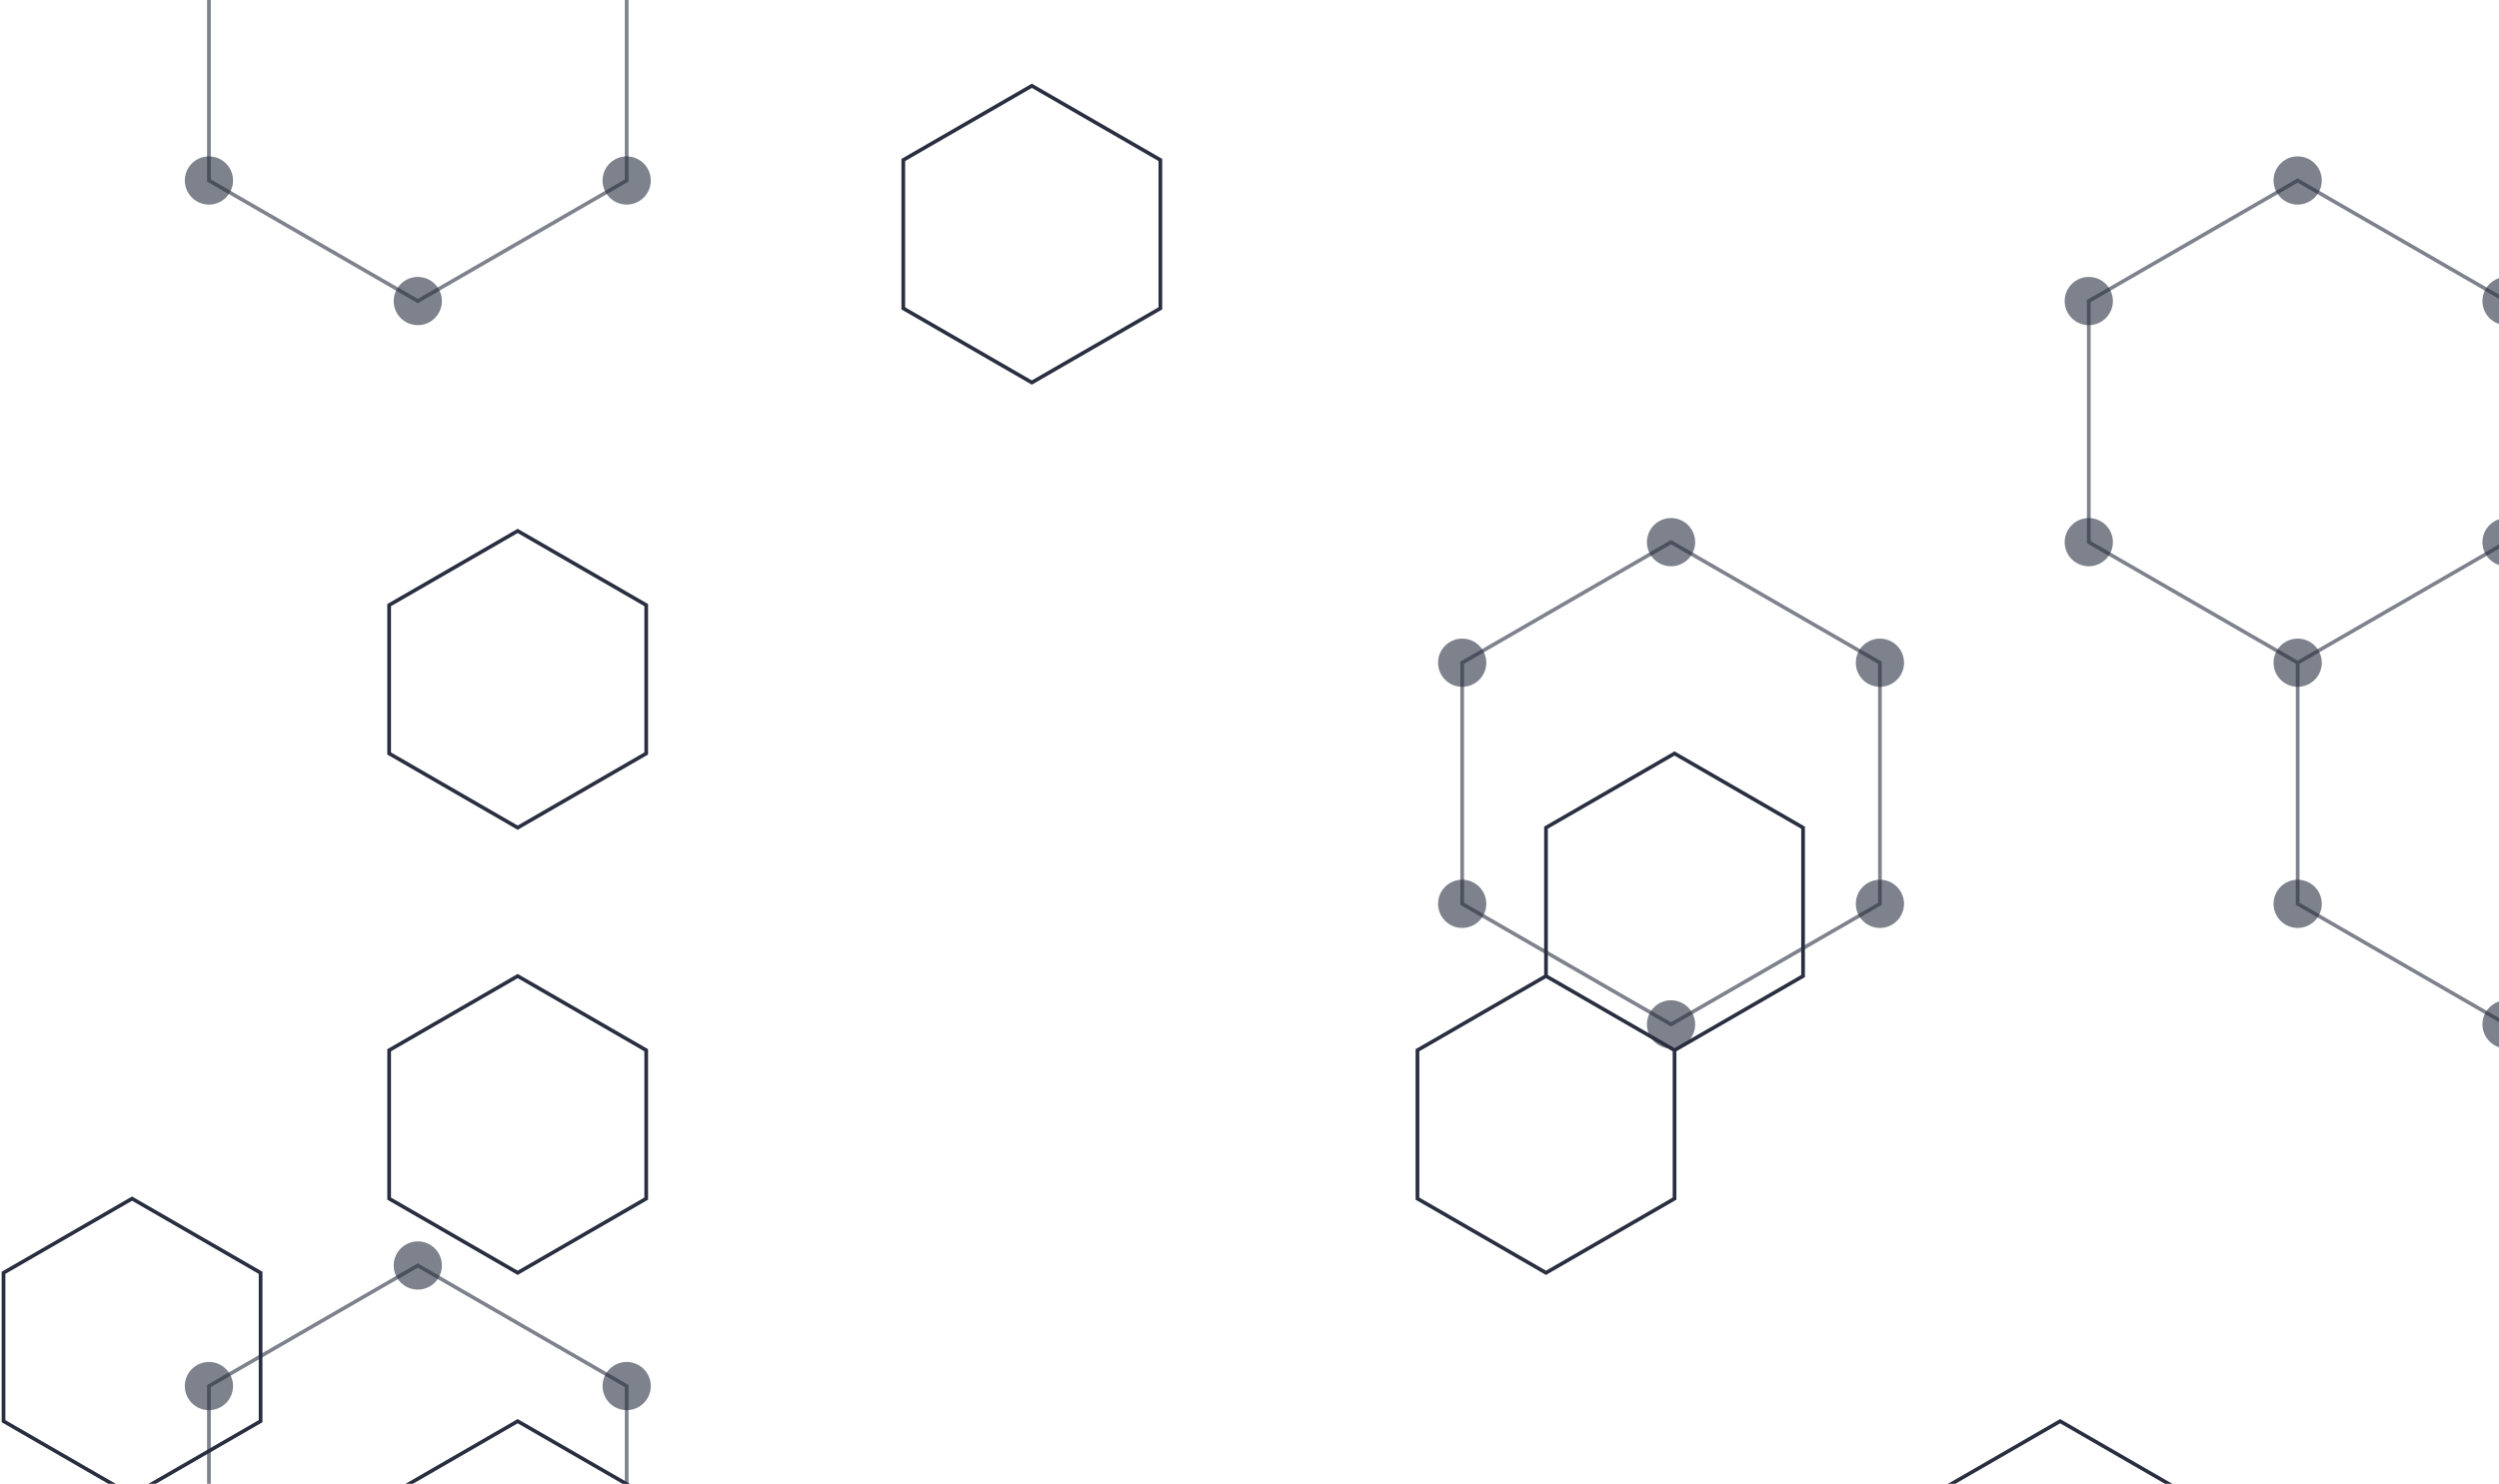 <svg width="1347" height="800" viewBox="0 0 1347 800" fill="none" xmlns="http://www.w3.org/2000/svg">
<path d="M1351.07 292.31V162.31L1238.48 97.31L1125.89 162.31V292.31L1238.48 357.31M1351.07 292.31L1238.48 357.31M1351.07 292.31L1463.65 357.31V487.31L1351.07 552.31L1238.48 487.31V357.31M225.2 -97.69L337.79 -32.69V97.31L225.2 162.31L112.62 97.31V-32.69L225.2 -97.69ZM225.2 682.31L337.79 747.31V877.31L225.2 942.31L112.62 877.31V747.31L225.2 682.31ZM900.72 292.31L1013.31 357.31V487.31L900.72 552.31L788.14 487.31V357.31L900.72 292.31Z" stroke="#292F40" stroke-opacity="0.6" stroke-width="2"/>
<path d="M212.2 -97.69C212.2 -94.242 213.57 -90.936 216.008 -88.498C218.446 -86.06 221.752 -84.69 225.2 -84.69C228.648 -84.69 231.954 -86.06 234.392 -88.498C236.83 -90.936 238.2 -94.242 238.2 -97.69C238.2 -101.138 236.83 -104.444 234.392 -106.882C231.954 -109.32 228.648 -110.69 225.2 -110.69C221.752 -110.69 218.446 -109.32 216.008 -106.882C213.57 -104.444 212.2 -101.138 212.2 -97.69ZM324.79 -32.69C324.79 -29.242 326.16 -25.936 328.598 -23.498C331.036 -21.06 334.342 -19.69 337.79 -19.69C341.238 -19.69 344.544 -21.06 346.982 -23.498C349.42 -25.936 350.79 -29.242 350.79 -32.69C350.79 -36.138 349.42 -39.444 346.982 -41.882C344.544 -44.32 341.238 -45.69 337.79 -45.69C334.342 -45.69 331.036 -44.32 328.598 -41.882C326.16 -39.444 324.79 -36.138 324.79 -32.69ZM324.79 97.31C324.79 100.758 326.16 104.064 328.598 106.502C331.036 108.94 334.342 110.31 337.79 110.31C341.238 110.31 344.544 108.94 346.982 106.502C349.42 104.064 350.79 100.758 350.79 97.31C350.79 93.862 349.42 90.556 346.982 88.118C344.544 85.68 341.238 84.31 337.79 84.31C334.342 84.31 331.036 85.68 328.598 88.118C326.16 90.556 324.79 93.862 324.79 97.31ZM212.2 162.31C212.2 165.758 213.57 169.064 216.008 171.502C218.446 173.94 221.752 175.31 225.2 175.31C228.648 175.31 231.954 173.94 234.392 171.502C236.83 169.064 238.2 165.758 238.2 162.31C238.2 158.862 236.83 155.556 234.392 153.118C231.954 150.68 228.648 149.31 225.2 149.31C221.752 149.31 218.446 150.68 216.008 153.118C213.57 155.556 212.2 158.862 212.2 162.31ZM99.62 97.31C99.62 100.758 100.99 104.064 103.428 106.502C105.866 108.94 109.172 110.31 112.62 110.31C116.068 110.31 119.374 108.94 121.812 106.502C124.25 104.064 125.62 100.758 125.62 97.31C125.62 93.862 124.25 90.556 121.812 88.118C119.374 85.68 116.068 84.31 112.62 84.31C109.172 84.31 105.866 85.68 103.428 88.118C100.99 90.556 99.62 93.862 99.62 97.31ZM99.62 -32.69C99.62 -29.242 100.99 -25.936 103.428 -23.498C105.866 -21.06 109.172 -19.69 112.62 -19.69C116.068 -19.69 119.374 -21.06 121.812 -23.498C124.25 -25.936 125.62 -29.242 125.62 -32.69C125.62 -36.138 124.25 -39.444 121.812 -41.882C119.374 -44.32 116.068 -45.69 112.62 -45.69C109.172 -45.69 105.866 -44.32 103.428 -41.882C100.99 -39.444 99.62 -36.138 99.62 -32.69ZM212.2 682.31C212.2 685.758 213.57 689.064 216.008 691.502C218.446 693.94 221.752 695.31 225.2 695.31C228.648 695.31 231.954 693.94 234.392 691.502C236.83 689.064 238.2 685.758 238.2 682.31C238.2 678.862 236.83 675.556 234.392 673.118C231.954 670.68 228.648 669.31 225.2 669.31C221.752 669.31 218.446 670.68 216.008 673.118C213.57 675.556 212.2 678.862 212.2 682.31ZM324.79 747.31C324.79 750.758 326.16 754.064 328.598 756.502C331.036 758.94 334.342 760.31 337.79 760.31C341.238 760.31 344.544 758.94 346.982 756.502C349.42 754.064 350.79 750.758 350.79 747.31C350.79 743.862 349.42 740.556 346.982 738.118C344.544 735.68 341.238 734.31 337.79 734.31C334.342 734.31 331.036 735.68 328.598 738.118C326.16 740.556 324.79 743.862 324.79 747.31ZM324.79 877.31C324.79 880.758 326.16 884.064 328.598 886.502C331.036 888.94 334.342 890.31 337.79 890.31C341.238 890.31 344.544 888.94 346.982 886.502C349.42 884.064 350.79 880.758 350.79 877.31C350.79 873.862 349.42 870.556 346.982 868.118C344.544 865.68 341.238 864.31 337.79 864.31C334.342 864.31 331.036 865.68 328.598 868.118C326.16 870.556 324.79 873.862 324.79 877.31ZM212.2 942.31C212.2 945.758 213.57 949.064 216.008 951.502C218.446 953.94 221.752 955.31 225.2 955.31C228.648 955.31 231.954 953.94 234.392 951.502C236.83 949.064 238.2 945.758 238.2 942.31C238.2 938.862 236.83 935.556 234.392 933.118C231.954 930.68 228.648 929.31 225.2 929.31C221.752 929.31 218.446 930.68 216.008 933.118C213.57 935.556 212.2 938.862 212.2 942.31ZM99.62 877.31C99.62 880.758 100.99 884.064 103.428 886.502C105.866 888.94 109.172 890.31 112.62 890.31C116.068 890.31 119.374 888.94 121.812 886.502C124.25 884.064 125.62 880.758 125.62 877.31C125.62 873.862 124.25 870.556 121.812 868.118C119.374 865.68 116.068 864.31 112.62 864.31C109.172 864.31 105.866 865.68 103.428 868.118C100.99 870.556 99.62 873.862 99.62 877.31ZM99.62 747.31C99.62 750.758 100.99 754.064 103.428 756.502C105.866 758.94 109.172 760.31 112.62 760.31C116.068 760.31 119.374 758.94 121.812 756.502C124.25 754.064 125.62 750.758 125.62 747.31C125.62 743.862 124.25 740.556 121.812 738.118C119.374 735.68 116.068 734.31 112.62 734.31C109.172 734.31 105.866 735.68 103.428 738.118C100.99 740.556 99.62 743.862 99.62 747.31ZM887.72 292.31C887.72 295.758 889.09 299.064 891.528 301.502C893.966 303.94 897.272 305.31 900.72 305.31C904.168 305.31 907.474 303.94 909.912 301.502C912.35 299.064 913.72 295.758 913.72 292.31C913.72 288.862 912.35 285.556 909.912 283.118C907.474 280.68 904.168 279.31 900.72 279.31C897.272 279.31 893.966 280.68 891.528 283.118C889.09 285.556 887.72 288.862 887.72 292.31ZM1000.31 357.31C1000.31 360.758 1001.68 364.064 1004.12 366.502C1006.56 368.94 1009.86 370.31 1013.31 370.31C1016.76 370.31 1020.06 368.94 1022.5 366.502C1024.94 364.064 1026.31 360.758 1026.31 357.31C1026.31 353.862 1024.94 350.556 1022.5 348.118C1020.06 345.68 1016.76 344.31 1013.31 344.31C1009.86 344.31 1006.56 345.68 1004.12 348.118C1001.68 350.556 1000.31 353.862 1000.31 357.31ZM1000.31 487.31C1000.31 490.758 1001.68 494.064 1004.12 496.502C1006.56 498.94 1009.86 500.31 1013.31 500.31C1016.76 500.31 1020.06 498.94 1022.5 496.502C1024.94 494.064 1026.31 490.758 1026.31 487.31C1026.31 483.862 1024.94 480.556 1022.5 478.118C1020.06 475.68 1016.76 474.31 1013.31 474.31C1009.86 474.31 1006.56 475.68 1004.12 478.118C1001.68 480.556 1000.31 483.862 1000.31 487.31ZM887.72 552.31C887.72 555.758 889.09 559.064 891.528 561.502C893.966 563.94 897.272 565.31 900.72 565.31C904.168 565.31 907.474 563.94 909.912 561.502C912.35 559.064 913.72 555.758 913.72 552.31C913.72 548.862 912.35 545.556 909.912 543.118C907.474 540.68 904.168 539.31 900.72 539.31C897.272 539.31 893.966 540.68 891.528 543.118C889.09 545.556 887.72 548.862 887.72 552.31ZM775.14 487.31C775.14 490.758 776.51 494.064 778.948 496.502C781.386 498.94 784.692 500.31 788.14 500.31C791.588 500.31 794.894 498.94 797.332 496.502C799.77 494.064 801.14 490.758 801.14 487.31C801.14 483.862 799.77 480.556 797.332 478.118C794.894 475.68 791.588 474.31 788.14 474.31C784.692 474.31 781.386 475.68 778.948 478.118C776.51 480.556 775.14 483.862 775.14 487.31ZM775.14 357.31C775.14 360.758 776.51 364.064 778.948 366.502C781.386 368.94 784.692 370.31 788.14 370.31C791.588 370.31 794.894 368.94 797.332 366.502C799.77 364.064 801.14 360.758 801.14 357.31C801.14 353.862 799.77 350.556 797.332 348.118C794.894 345.68 791.588 344.31 788.14 344.31C784.692 344.31 781.386 345.68 778.948 348.118C776.51 350.556 775.14 353.862 775.14 357.31ZM1225.48 97.31C1225.48 100.758 1226.85 104.064 1229.29 106.502C1231.73 108.94 1235.03 110.31 1238.48 110.31C1241.93 110.31 1245.23 108.94 1247.67 106.502C1250.11 104.064 1251.48 100.758 1251.48 97.31C1251.48 93.862 1250.11 90.556 1247.67 88.118C1245.23 85.68 1241.93 84.31 1238.48 84.31C1235.03 84.31 1231.73 85.68 1229.29 88.118C1226.85 90.556 1225.48 93.862 1225.48 97.31ZM1338.07 162.31C1338.07 165.758 1339.44 169.064 1341.88 171.502C1344.32 173.94 1347.62 175.31 1351.07 175.31C1354.52 175.31 1357.82 173.94 1360.26 171.502C1362.7 169.064 1364.07 165.758 1364.07 162.31C1364.07 158.862 1362.7 155.556 1360.26 153.118C1357.82 150.68 1354.52 149.31 1351.07 149.31C1347.62 149.31 1344.32 150.68 1341.88 153.118C1339.44 155.556 1338.07 158.862 1338.07 162.31ZM1338.07 292.31C1338.07 295.758 1339.44 299.064 1341.88 301.502C1344.32 303.94 1347.62 305.31 1351.07 305.31C1354.52 305.31 1357.82 303.94 1360.26 301.502C1362.7 299.064 1364.07 295.758 1364.07 292.31C1364.07 288.862 1362.7 285.556 1360.26 283.118C1357.82 280.68 1354.52 279.31 1351.07 279.31C1347.62 279.31 1344.32 280.68 1341.88 283.118C1339.44 285.556 1338.07 288.862 1338.07 292.31ZM1225.48 357.31C1225.48 360.758 1226.85 364.064 1229.29 366.502C1231.73 368.94 1235.03 370.31 1238.48 370.31C1241.93 370.31 1245.23 368.94 1247.67 366.502C1250.11 364.064 1251.48 360.758 1251.48 357.31C1251.48 353.862 1250.11 350.556 1247.67 348.118C1245.23 345.68 1241.93 344.31 1238.48 344.31C1235.03 344.31 1231.73 345.68 1229.29 348.118C1226.85 350.556 1225.48 353.862 1225.48 357.31ZM1112.89 292.31C1112.89 295.758 1114.26 299.064 1116.7 301.502C1119.14 303.94 1122.44 305.31 1125.89 305.31C1129.34 305.31 1132.64 303.94 1135.08 301.502C1137.52 299.064 1138.89 295.758 1138.89 292.31C1138.89 288.862 1137.52 285.556 1135.08 283.118C1132.64 280.68 1129.34 279.31 1125.89 279.31C1122.44 279.31 1119.14 280.68 1116.7 283.118C1114.26 285.556 1112.89 288.862 1112.89 292.31ZM1112.89 162.31C1112.89 165.758 1114.26 169.064 1116.7 171.502C1119.14 173.94 1122.44 175.31 1125.89 175.31C1129.34 175.31 1132.64 173.94 1135.08 171.502C1137.52 169.064 1138.89 165.758 1138.89 162.31C1138.89 158.862 1137.52 155.556 1135.08 153.118C1132.64 150.68 1129.34 149.31 1125.89 149.31C1122.44 149.31 1119.14 150.68 1116.7 153.118C1114.26 155.556 1112.89 158.862 1112.89 162.31ZM1450.65 357.31C1450.65 360.758 1452.02 364.064 1454.46 366.502C1456.9 368.94 1460.2 370.31 1463.65 370.31C1467.1 370.31 1470.4 368.94 1472.84 366.502C1475.28 364.064 1476.65 360.758 1476.65 357.31C1476.65 353.862 1475.28 350.556 1472.84 348.118C1470.4 345.68 1467.1 344.31 1463.65 344.31C1460.2 344.31 1456.9 345.68 1454.46 348.118C1452.02 350.556 1450.65 353.862 1450.65 357.31ZM1450.65 487.31C1450.65 490.758 1452.02 494.064 1454.46 496.502C1456.9 498.94 1460.2 500.31 1463.65 500.31C1467.1 500.31 1470.4 498.94 1472.84 496.502C1475.28 494.064 1476.65 490.758 1476.65 487.31C1476.65 483.862 1475.28 480.556 1472.84 478.118C1470.4 475.68 1467.1 474.31 1463.65 474.31C1460.2 474.31 1456.9 475.68 1454.46 478.118C1452.02 480.556 1450.65 483.862 1450.65 487.31ZM1338.07 552.31C1338.07 555.758 1339.44 559.064 1341.88 561.502C1344.32 563.94 1347.62 565.31 1351.07 565.31C1354.52 565.31 1357.82 563.94 1360.26 561.502C1362.7 559.064 1364.07 555.758 1364.07 552.31C1364.07 548.862 1362.7 545.556 1360.26 543.118C1357.82 540.68 1354.52 539.31 1351.07 539.31C1347.62 539.31 1344.32 540.68 1341.88 543.118C1339.44 545.556 1338.07 548.862 1338.07 552.31ZM1225.48 487.31C1225.48 490.758 1226.85 494.064 1229.29 496.502C1231.73 498.94 1235.03 500.31 1238.48 500.31C1241.93 500.31 1245.23 498.94 1247.67 496.502C1250.11 494.064 1251.48 490.758 1251.48 487.31C1251.48 483.862 1250.11 480.556 1247.67 478.118C1245.23 475.68 1241.93 474.31 1238.48 474.31C1235.03 474.31 1231.73 475.68 1229.29 478.118C1226.85 480.556 1225.48 483.862 1225.48 487.31Z" fill="#292F40" fill-opacity="0.6"/>
<path d="M833.31 526.25L902.6 566.25M833.31 526.25L764.03 566.25V646.25L833.31 686.25L902.6 646.25V566.25M833.31 526.25V446.25L902.6 406.25L971.88 446.25V526.25L902.6 566.25M71.19 646.25L140.47 686.25V766.25L71.19 806.25L1.9 766.25V686.25L71.19 646.25ZM279.04 286.25L348.32 326.25V406.25L279.04 446.25L209.76 406.25V326.25L279.04 286.25ZM279.04 526.25L348.32 566.25V646.25L279.04 686.25L209.76 646.25V566.25L279.04 526.25ZM279.04 766.25L348.32 806.25V886.25L279.04 926.25L209.76 886.25V806.25L279.04 766.25ZM556.18 46.25L625.46 86.25V166.25L556.18 206.25L486.89 166.25V86.25L556.18 46.25ZM1110.45 766.25L1179.73 806.25V886.25L1110.45 926.25L1041.16 886.25V806.25L1110.45 766.25Z" stroke="#292F40" stroke-width="2"/>
</svg>
